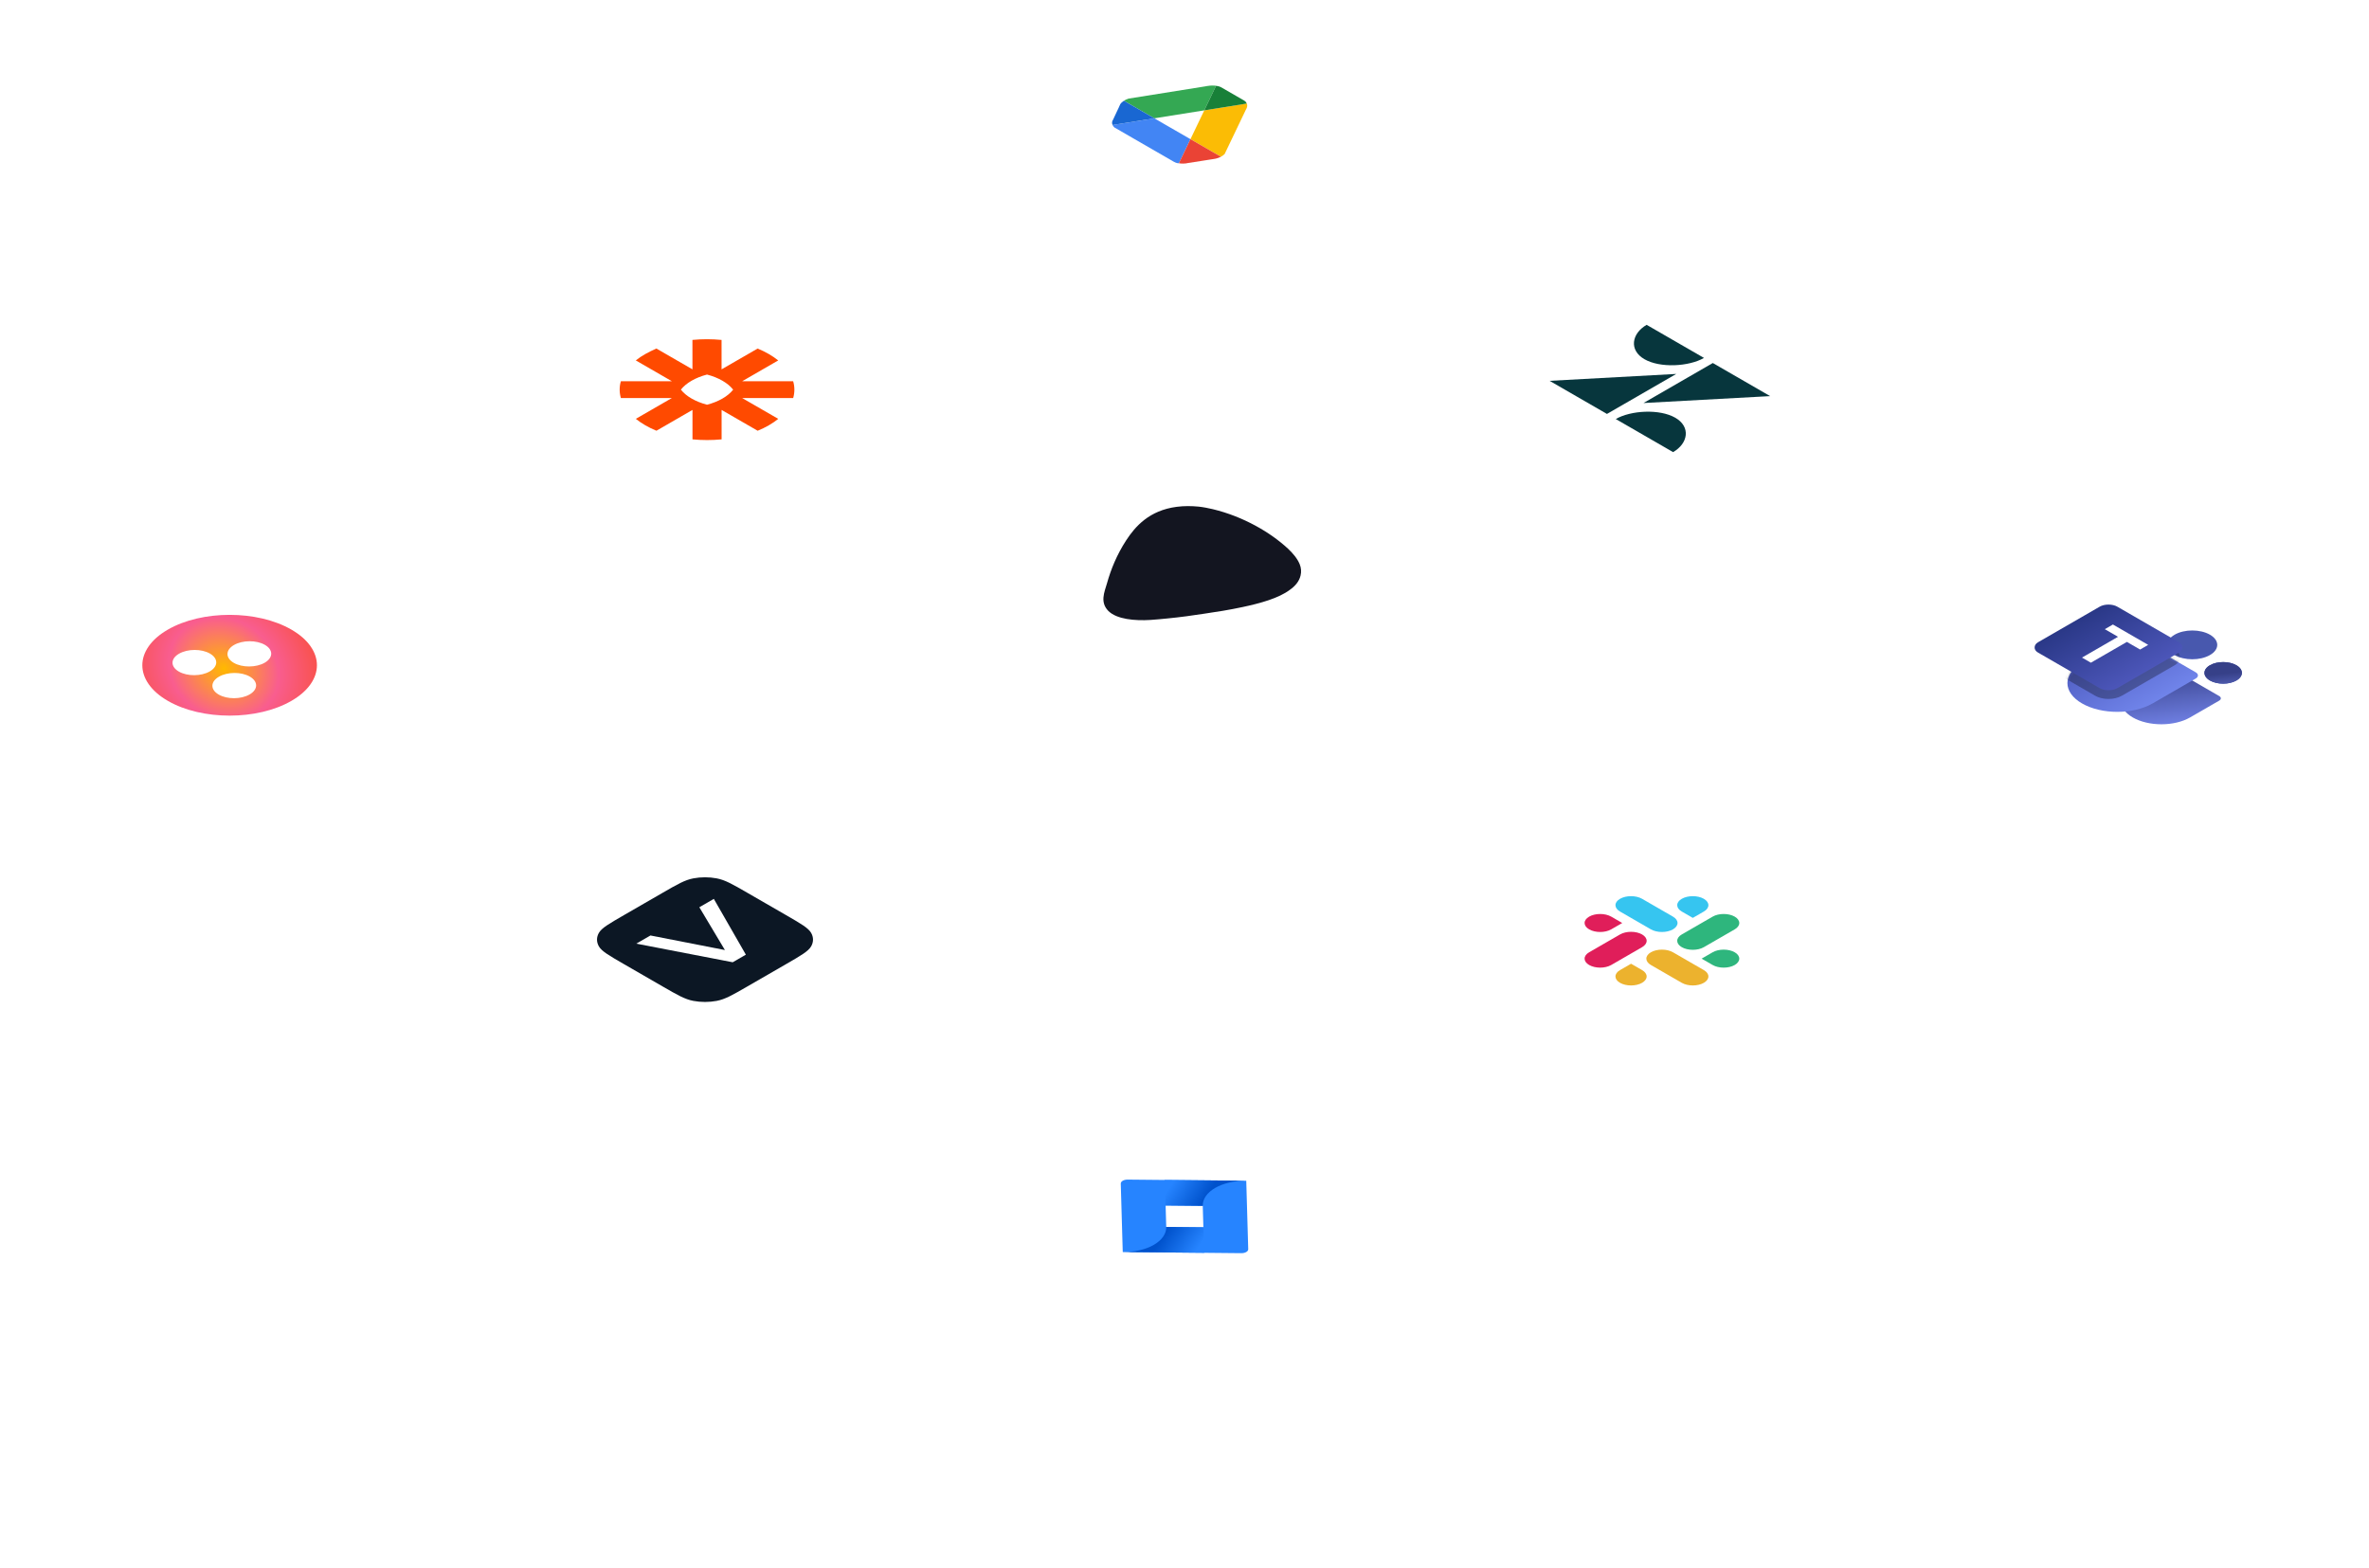 <svg width="814" height="539" viewBox="0 0 814 539" fill="none" xmlns="http://www.w3.org/2000/svg">
<rect width="91.446" height="91.446" rx="8" transform="matrix(0.866 0.5 -0.866 0.5 408 150.804)" fill="white"/>
<path d="M426.992 208.615C422.397 209.602 417.855 210.321 413.881 210.891C409.649 211.549 405.727 212.089 401.134 212.54C399.379 212.72 397.419 212.901 395.303 213.051C389.988 213.384 383.695 212.853 380.814 209.937C377.933 206.961 379.438 203.594 380.375 200.436C381.729 195.61 383.754 190.634 386.966 185.688C390.074 180.919 394.887 175.405 404.331 174.176C406.86 173.846 409.388 173.873 411.864 174.11C413.514 174.287 415.112 174.613 416.659 174.969C427.28 177.521 436.552 182.993 442.522 188.528C444.375 190.253 445.815 192.039 446.584 193.915C447.096 195.165 447.196 196.476 446.883 197.786C446.413 199.782 445.068 201.392 443.155 202.734C439.33 205.596 433.031 207.329 426.992 208.615Z" fill="#131520"/>
<rect width="72" height="72" rx="8" transform="matrix(0.866 0.5 -0.866 0.5 571.049 287.327)" fill="white"/>
<path d="M588.479 331.637C590.571 332.845 593.963 332.845 596.056 331.637V331.637C598.148 330.429 598.148 328.47 596.056 327.262V327.262C593.963 326.054 590.57 326.054 588.478 327.262L584.689 329.449L588.479 331.637ZM577.869 325.512C579.962 326.72 583.355 326.72 585.447 325.512L596.056 319.388C598.148 318.18 598.148 316.221 596.056 315.013V315.013C593.963 313.805 590.57 313.805 588.478 315.013L577.869 321.137C575.777 322.345 575.777 324.304 577.869 325.512V325.512Z" fill="#2EB67D"/>
<path d="M553.619 315.013C551.527 313.805 548.134 313.805 546.042 315.013V315.013C543.949 316.221 543.95 318.179 546.042 319.387V319.387C548.135 320.595 551.527 320.595 553.62 319.387L557.408 317.2L553.619 315.013ZM564.228 321.138C562.136 319.93 558.743 319.93 556.651 321.138L546.042 327.262C543.95 328.47 543.95 330.429 546.042 331.637V331.637C548.135 332.845 551.527 332.845 553.62 331.637L564.228 325.512C566.321 324.304 566.321 322.346 564.228 321.138V321.138Z" fill="#E01E5A"/>
<path d="M556.651 333.387C554.558 334.595 554.558 336.553 556.651 337.761V337.761C558.743 338.969 562.136 338.969 564.228 337.761V337.761C566.321 336.553 566.321 334.595 564.228 333.386L560.44 331.2L556.651 333.387ZM567.26 327.262C565.168 328.47 565.168 330.429 567.26 331.637L577.869 337.761C579.961 338.969 583.354 338.969 585.446 337.761V337.761C587.539 336.553 587.539 334.595 585.446 333.386L574.838 327.262C572.745 326.054 569.353 326.054 567.26 327.262V327.262Z" fill="#ECB22E"/>
<path d="M585.447 313.263C587.539 312.055 587.539 310.096 585.447 308.888V308.888C583.354 307.68 579.962 307.68 577.869 308.888V308.888C575.777 310.096 575.777 312.055 577.869 313.263L581.657 315.45L585.447 313.263ZM574.837 319.387C576.93 318.179 576.93 316.221 574.837 315.013L564.229 308.888C562.136 307.68 558.744 307.68 556.651 308.888V308.888C554.558 310.096 554.558 312.055 556.651 313.263L567.259 319.387C569.352 320.595 572.745 320.595 574.837 319.387V319.387Z" fill="#36C5F0"/>
<rect width="72" height="72" rx="8" transform="matrix(0.866 0.5 -0.866 0.5 407 382.032)" fill="white"/>
<path d="M428.897 429.3L428.278 407.859L428.218 405.781L400.26 405.512L387.478 405.389C386.144 405.376 385.081 405.99 385.103 406.76L385.528 421.506L385.782 430.279L413.74 430.548L414.173 430.553L426.522 430.672C427.856 430.684 428.919 430.07 428.897 429.3ZM400.726 421.652L400.514 414.286L413.274 414.408L413.486 421.775L400.726 421.652Z" fill="#2684FF"/>
<path fill-rule="evenodd" clip-rule="evenodd" d="M413.274 414.408C413.135 409.585 419.768 405.732 428.121 405.783L400.203 405.511L400.457 414.285L413.274 414.408Z" fill="url(#paint0_linear)"/>
<path fill-rule="evenodd" clip-rule="evenodd" d="M413.521 421.775L400.726 421.652C400.795 423.979 399.259 426.196 396.456 427.814C393.653 429.432 389.813 430.319 385.782 430.279L413.774 430.549L413.521 421.775Z" fill="url(#paint1_linear)"/>
<rect width="72" height="72" rx="8" transform="matrix(0.866 0.5 -0.866 0.5 408.414 4.027)" fill="white"/>
<g clip-path="url(#clip0)" filter="url(#filter0_d)">
<path d="M393.326 24.237C398.607 21.188 401.248 19.664 404.293 19.093C406.972 18.59 409.857 18.59 412.535 19.093C415.581 19.664 418.221 21.188 423.503 24.237L435.762 31.315C441.043 34.364 443.684 35.888 444.674 37.646C445.544 39.192 445.544 40.858 444.674 42.404C443.684 44.162 441.043 45.687 435.762 48.736L423.503 55.813C418.221 58.862 415.581 60.386 412.535 60.958C409.857 61.46 406.972 61.46 404.293 60.958C401.248 60.386 398.607 58.862 393.326 55.813L381.067 48.736C375.785 45.687 373.144 44.162 372.155 42.404C371.285 40.858 371.285 39.192 372.155 37.646C373.144 35.888 375.785 34.364 381.067 31.315L393.326 24.237Z" fill="white"/>
<path d="M413.796 36.922L417.808 28.55C418.159 28.548 418.476 28.596 418.754 28.667C416.698 28.068 414.252 28.661 414.252 28.661L387.763 32.889C387.099 33.117 386.582 33.372 386.178 33.625L396.637 39.663L413.796 36.922Z" fill="#34A853"/>
<path d="M413.796 36.922L409.048 46.828L419.507 52.865C419.945 52.632 420.386 52.334 420.782 51.95L428.105 36.658C428.105 36.658 429.131 35.245 428.095 34.059C428.215 34.219 428.301 34.403 428.298 34.606L413.796 36.922Z" fill="#FBBC05"/>
<path d="M413.796 36.922L428.298 34.606C428.301 34.403 428.215 34.219 428.094 34.059C427.94 33.885 427.745 33.714 427.492 33.553L427.215 33.393L419.908 29.175L419.631 29.015C419.355 28.869 419.059 28.755 418.754 28.667C418.477 28.598 418.159 28.548 417.807 28.55L413.796 36.922Z" fill="#188038"/>
<path d="M396.638 39.664L382.301 41.953C382.301 41.953 382.213 41.806 382.152 41.57C382.322 42.322 382.917 42.804 382.917 42.804L403.282 54.561C404.406 55.21 405.069 55.097 405.069 55.097C405.074 55.098 405.078 55.098 405.084 55.099L409.048 46.828L396.638 39.664Z" fill="#4285F4"/>
<path d="M396.639 39.664L386.18 33.626C384.989 34.374 384.802 35.105 384.802 35.105L384.513 35.726C384.501 35.765 384.495 35.788 384.495 35.788L383.848 37.15L382.426 40.189C382.346 40.3 382.288 40.409 382.239 40.517C382.225 40.556 382.206 40.595 382.196 40.633C382.192 40.644 382.188 40.655 382.184 40.666C382.086 40.997 382.093 41.3 382.155 41.572C382.213 41.808 382.304 41.955 382.304 41.955L396.639 39.664Z" fill="#1967D2"/>
<path d="M409.048 46.828L419.507 52.866C418.211 53.553 416.946 53.661 416.946 53.661L415.87 53.828C415.802 53.835 415.762 53.839 415.762 53.839L413.404 54.212L408.138 55.033C407.947 55.079 407.757 55.113 407.57 55.141C407.503 55.149 407.435 55.16 407.369 55.166C407.35 55.168 407.331 55.17 407.312 55.173C406.739 55.229 406.214 55.225 405.744 55.19C405.334 55.156 405.08 55.104 405.08 55.104L409.048 46.828Z" fill="#EA4335"/>
</g>
<rect width="72" height="72" rx="8" transform="matrix(0.866 0.5 -0.866 0.5 242.951 97.916)" fill="white"/>
<g clip-path="url(#clip1)">
<path d="M242.941 139.091C238.979 138.055 235.75 136.193 233.956 133.905C235.747 131.618 238.972 129.756 242.932 128.721C246.896 129.756 250.125 131.62 251.918 133.909C250.127 136.195 246.9 138.057 242.941 139.091ZM267.411 143.952L255.017 136.797L272.538 136.8C273.093 134.891 273.091 132.932 272.534 131.023L255.013 131.02L267.398 123.87C265.452 122.293 263.053 120.908 260.321 119.785L247.936 126.935L247.93 116.82C244.626 116.498 241.229 116.497 237.924 116.817L237.931 126.933L225.537 119.778C222.824 120.991 220.462 122.24 218.465 123.861L230.858 131.016L213.336 131.012C212.781 132.924 212.782 134.877 213.339 136.789L230.861 136.792L218.475 143.942C220.423 145.519 222.821 146.903 225.552 148.028L237.938 140.877L237.944 150.993C241.252 151.315 244.642 151.315 247.95 150.995L247.943 140.879L260.338 148.035C263.067 146.913 265.468 145.527 267.411 143.952Z" fill="#FF4A00"/>
</g>
<rect width="72" height="72" rx="8" transform="matrix(0.866 0.5 -0.866 0.5 78.903 192.622)" fill="white"/>
<g clip-path="url(#clip2)">
<path d="M100.121 216.37C88.418 209.614 69.388 209.614 57.684 216.37C45.981 223.126 45.981 234.112 57.684 240.869C69.388 247.625 88.418 247.625 100.121 240.869C111.824 234.112 111.824 223.126 100.121 216.37Z" fill="url(#paint2_radial)"/>
<path d="M85.843 232.523C82.93 230.841 78.174 230.861 75.22 232.566C72.266 234.272 72.232 237.017 75.144 238.699C78.057 240.381 82.813 240.361 85.767 238.655C88.722 236.95 88.755 234.204 85.843 232.523ZM72.141 224.613C69.228 222.932 64.472 222.951 61.518 224.656C58.564 226.362 58.53 229.108 61.443 230.789C64.355 232.471 69.112 232.451 72.066 230.746C75.02 229.04 75.053 226.295 72.141 224.613ZM90.952 227.752C87.998 229.458 83.241 229.478 80.329 227.796C77.416 226.115 77.45 223.369 80.404 221.663C83.359 219.958 88.115 219.938 91.027 221.62C93.94 223.301 93.906 226.047 90.952 227.752Z" fill="white"/>
</g>
<rect width="72" height="72" rx="8" transform="matrix(0.866 0.5 -0.866 0.5 242.244 286.919)" fill="white"/>
<g clip-path="url(#clip3)">
<path d="M227.695 306.818C232.787 303.877 235.334 302.407 238.27 301.857C240.853 301.372 243.635 301.372 246.218 301.857C249.154 302.407 251.701 303.877 256.794 306.818L270.131 314.517C275.224 317.457 277.77 318.927 278.724 320.622C279.563 322.113 279.563 323.72 278.724 325.211C277.77 326.906 275.224 328.376 270.131 331.316L256.794 339.015C251.701 341.956 249.154 343.426 246.218 343.976C243.635 344.461 240.853 344.461 238.27 343.976C235.334 343.426 232.787 341.956 227.695 339.015L214.358 331.316C209.265 328.376 206.718 326.906 205.764 325.211C204.925 323.72 204.925 322.113 205.764 320.622C206.718 318.927 209.265 317.457 214.358 314.517L227.695 306.818Z" fill="#0C1724"/>
<path d="M256.282 328.085L251.762 330.695L218.632 324.299L223.496 321.491L249.084 326.498L240.298 311.791L245.275 308.917L256.282 328.085Z" fill="white"/>
</g>
<rect width="72" height="72" rx="8" transform="matrix(0.866 0.5 -0.866 0.5 570.342 97.508)" fill="white"/>
<g clip-path="url(#clip4)">
<path d="M588.528 124.756L564.712 138.506L608.231 136.131L588.528 124.756Z" fill="#07363D"/>
<path d="M565.037 123.444C570.427 126.556 580.32 125.995 585.497 123.007L565.795 111.632C560.618 114.621 559.647 120.333 565.037 123.444Z" fill="#07363D"/>
<path d="M555.186 144.005C560.363 141.017 570.256 140.456 575.646 143.568C581.036 146.679 580.065 152.391 574.888 155.379L555.186 144.005Z" fill="#07363D"/>
<path d="M552.155 142.255L575.971 128.506L532.452 130.881L552.155 142.255Z" fill="#07363D"/>
</g>
<rect width="72" height="72" rx="8" transform="matrix(0.866 0.5 -0.866 0.5 735.097 192.622)" fill="white"/>
<g clip-path="url(#clip5)">
<path d="M742.822 229.41C743.578 228.973 744.804 228.973 745.56 229.41L762.525 239.203C763.281 239.64 763.281 240.347 762.525 240.784L752.527 246.556C747.086 249.697 738.265 249.697 732.824 246.556V246.556C727.383 243.415 727.383 238.322 732.824 235.181L742.822 229.41Z" fill="url(#paint3_linear)"/>
<path d="M730.208 219.193C731.234 218.6 732.898 218.6 733.924 219.193L754.458 231.047C755.484 231.639 755.484 232.599 754.458 233.192L739.644 241.744C732.948 245.609 722.091 245.609 715.395 241.744V241.744C708.699 237.878 708.699 231.61 715.395 227.744L730.208 219.193Z" fill="url(#paint4_linear)"/>
<circle r="5.25" transform="matrix(0.866 0.5 -0.866 0.5 763.893 231.244)" fill="#34439E"/>
<circle r="5.25" transform="matrix(0.866 0.5 -0.866 0.5 763.893 231.244)" fill="url(#paint5_linear)"/>
<circle r="7" transform="matrix(0.866 0.5 -0.866 0.5 753.284 221.62)" fill="url(#paint6_linear)"/>
<mask id="mask0" mask-type="alpha" maskUnits="userSpaceOnUse" x="710" y="213" width="55" height="32">
<path d="M745.706 224.245C749.892 226.661 756.677 226.661 760.862 224.245C765.047 221.829 765.047 217.911 760.862 215.495C756.677 213.079 749.892 213.079 745.706 215.495C741.521 217.911 741.521 221.829 745.706 224.245Z" fill="url(#paint7_linear)"/>
<path d="M733.924 219.193C732.898 218.6 731.234 218.6 730.208 219.193L715.395 227.744C708.699 231.61 708.699 237.878 715.395 241.744C722.091 245.609 732.948 245.609 739.644 241.744L754.458 233.192C755.484 232.599 755.484 231.639 754.458 231.047L733.924 219.193Z" fill="url(#paint8_linear)"/>
</mask>
<g mask="url(#mask0)">
<path d="M727.52 217.245C730.031 215.796 734.102 215.796 736.613 217.245L747.222 223.37C749.734 224.819 749.734 227.17 747.222 228.619L729.035 239.119C726.524 240.568 722.453 240.568 719.942 239.119L704.786 230.369L727.52 217.245Z" fill="black" fill-opacity="0.3"/>
</g>
<rect width="31.5" height="31.5" rx="3.5" transform="matrix(0.866 0.5 -0.866 0.5 724.489 206.746)" fill="url(#paint9_linear)"/>
<path d="M738.129 221.62L726.004 214.62L723.223 216.226L727.762 218.846L715.387 225.99L718.434 227.749L730.809 220.605L735.348 223.225L738.129 221.62Z" fill="white"/>
</g>
<defs>
<filter id="filter0_d" x="357.916" y="11.027" width="100.997" height="59.996" filterUnits="userSpaceOnUse" color-interpolation-filters="sRGB">
<feFlood flood-opacity="0" result="BackgroundImageFix"/>
<feColorMatrix in="SourceAlpha" type="matrix" values="0 0 0 0 0 0 0 0 0 0 0 0 0 0 0 0 0 0 127 0" result="hardAlpha"/>
<feOffset dy="1"/>
<feGaussianBlur stdDeviation="1"/>
<feColorMatrix type="matrix" values="0 0 0 0 0.063 0 0 0 0 0.094 0 0 0 0 0.157 0 0 0 0.05 0"/>
<feBlend mode="normal" in2="BackgroundImageFix" result="effect1_dropShadow"/>
<feBlend mode="normal" in="SourceGraphic" in2="effect1_dropShadow" result="shape"/>
</filter>
<linearGradient id="paint0_linear" x1="418.462" y1="410.076" x2="406.19" y2="401.74" gradientUnits="userSpaceOnUse">
<stop offset="0.18" stop-color="#0052CC"/>
<stop offset="1" stop-color="#2684FF"/>
</linearGradient>
<linearGradient id="paint1_linear" x1="395.692" y1="425.989" x2="407.897" y2="434.327" gradientUnits="userSpaceOnUse">
<stop offset="0.18" stop-color="#0052CC"/>
<stop offset="1" stop-color="#2684FF"/>
</linearGradient>
<radialGradient id="paint2_radial" cx="0" cy="0" r="1" gradientUnits="userSpaceOnUse" gradientTransform="translate(76.928 229.759) rotate(29.998) scale(32.469 28.118)">
<stop stop-color="#FFB900"/>
<stop offset="0.6" stop-color="#F95D8F"/>
<stop offset="0.999" stop-color="#F95353"/>
</radialGradient>
<linearGradient id="paint3_linear" x1="743.074" y1="229.264" x2="745.444" y2="248.85" gradientUnits="userSpaceOnUse">
<stop stop-color="#364088"/>
<stop offset="1" stop-color="#6E7EE1"/>
</linearGradient>
<linearGradient id="paint4_linear" x1="719.329" y1="225.473" x2="731.453" y2="246.473" gradientUnits="userSpaceOnUse">
<stop stop-color="#515FC4"/>
<stop offset="1" stop-color="#7084EA"/>
</linearGradient>
<linearGradient id="paint5_linear" x1="1.46223e-07" y1="0.553" x2="10.144" y2="7.691" gradientUnits="userSpaceOnUse">
<stop stop-color="#364088"/>
<stop offset="1" stop-color="#6E7EE1"/>
</linearGradient>
<linearGradient id="paint6_linear" x1="2" y1="2" x2="11" y2="12.5" gradientUnits="userSpaceOnUse">
<stop stop-color="#4858AE"/>
<stop offset="1" stop-color="#4E60CE"/>
</linearGradient>
<linearGradient id="paint7_linear" x1="753.284" y1="213.62" x2="752.741" y2="225.855" gradientUnits="userSpaceOnUse">
<stop stop-color="#4858AE"/>
<stop offset="1" stop-color="#4E60CE"/>
</linearGradient>
<linearGradient id="paint8_linear" x1="753.284" y1="213.62" x2="752.741" y2="225.855" gradientUnits="userSpaceOnUse">
<stop stop-color="#4858AE"/>
<stop offset="1" stop-color="#4E60CE"/>
</linearGradient>
<linearGradient id="paint9_linear" x1="-9.12694e-08" y1="15.75" x2="31.5" y2="15.75" gradientUnits="userSpaceOnUse">
<stop stop-color="#2A3887"/>
<stop offset="1" stop-color="#4C56B9"/>
</linearGradient>
<clipPath id="clip0">
<rect width="56" height="56" fill="white" transform="matrix(0.866 0.5 -0.866 0.5 408.414 12.027)"/>
</clipPath>
<clipPath id="clip1">
<rect width="56" height="56" fill="white" transform="matrix(0.866 0.5 -0.866 0.5 242.951 105.916)"/>
</clipPath>
<clipPath id="clip2">
<rect width="56" height="56" fill="white" transform="matrix(0.866 0.5 -0.866 0.5 78.903 200.621)"/>
</clipPath>
<clipPath id="clip3">
<rect width="56" height="56" fill="white" transform="matrix(0.866 0.5 -0.866 0.5 242.244 294.918)"/>
</clipPath>
<clipPath id="clip4">
<rect width="56" height="56" fill="white" transform="matrix(0.866 0.5 -0.866 0.5 570.342 105.508)"/>
</clipPath>
<clipPath id="clip5">
<rect width="56" height="56" fill="white" transform="matrix(0.866 0.5 -0.866 0.5 735.097 200.621)"/>
</clipPath>
</defs>
</svg>
